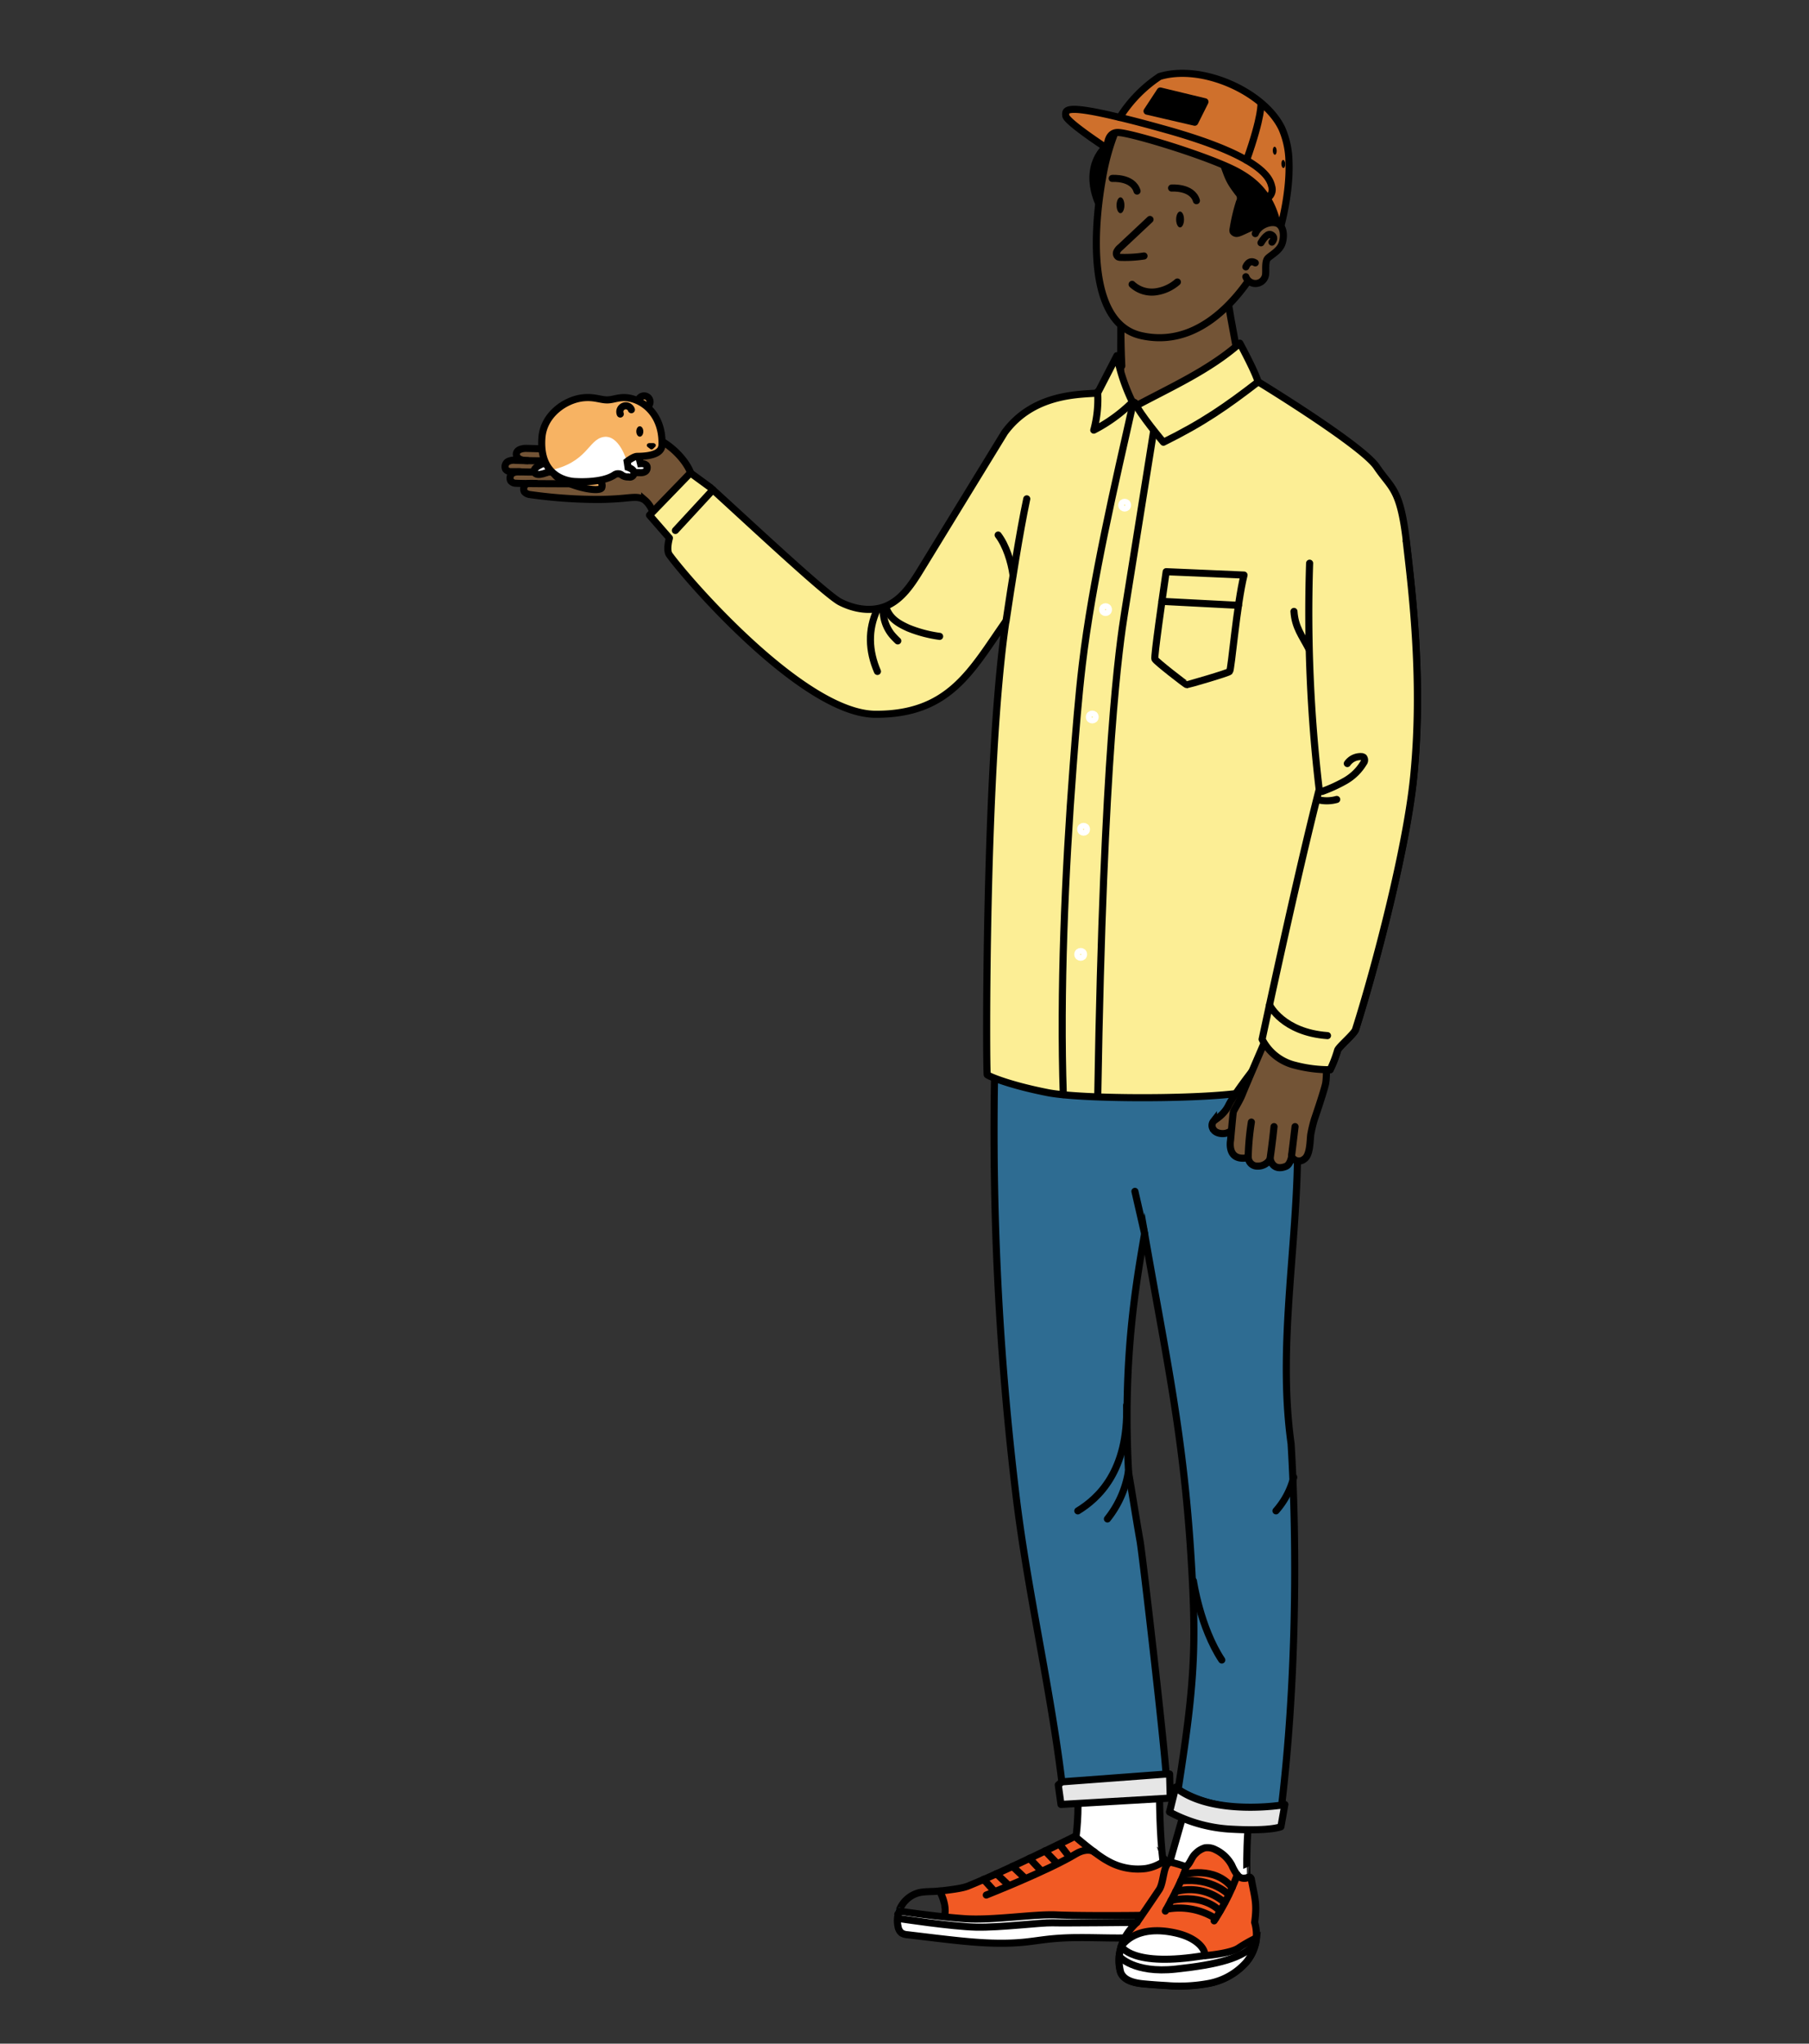 <svg id="thum-frames" xmlns="http://www.w3.org/2000/svg" viewBox="0 0 510 576"><rect x="0" y="0" width="510" height="576" fill="#333333" stroke="none"/><defs><style>.cls-1,.cls-13,.cls-17,.cls-3,.cls-4{fill:none;}.cls-11,.cls-2{fill:#735436;}.cls-10,.cls-11,.cls-12,.cls-14,.cls-15,.cls-16,.cls-18,.cls-19,.cls-20,.cls-3,.cls-4,.cls-5,.cls-6,.cls-8{stroke:#000;}.cls-11,.cls-12,.cls-13,.cls-14,.cls-15,.cls-16,.cls-17,.cls-18,.cls-3,.cls-4,.cls-6,.cls-8{stroke-linecap:round;}.cls-10,.cls-11,.cls-12,.cls-13,.cls-14,.cls-18,.cls-3,.cls-5,.cls-6,.cls-8{stroke-miterlimit:10;}.cls-10,.cls-11,.cls-12,.cls-13,.cls-14,.cls-15,.cls-16,.cls-17,.cls-18,.cls-19,.cls-20,.cls-3,.cls-4,.cls-5,.cls-6,.cls-8{stroke-width:2px;}.cls-15,.cls-16,.cls-17,.cls-19,.cls-20,.cls-4{stroke-linejoin:round;}.cls-5,.cls-8,.cls-9{fill:#f7b363;}.cls-6,.cls-7{fill:#fff;}.cls-12{fill:#f15a24;}.cls-13{stroke:#588191;}.cls-14{fill:#2e6c92;}.cls-15{fill:#e6e6e6;}.cls-16{fill:#fcee95;}.cls-17{stroke:#fff;}.cls-18{fill:#4d4d4d;}.cls-19{fill:#cf702c;}</style></defs><title>principles</title><rect class="cls-1" width="510" height="576"/><path class="cls-2" d="M194.85,133.62L184,144.29a13.27,13.27,0,0,0-2-3.12c-1.17-1.22-3-1.1-5.86-.81a83.41,83.41,0,0,1-10.21.35,138.36,138.36,0,0,1-16.63-1.34,2.51,2.51,0,0,1-1.56-.79,1.65,1.65,0,0,1,.52-2.12,2.26,2.26,0,0,1,1-.24c-1.82,0-3.32,0-3.87-.08a1.85,1.85,0,0,1-1.45-.66,1.7,1.7,0,0,1,.49-2.17,3.21,3.21,0,0,1,1.78-.38H144a1.87,1.87,0,0,1-1.45-.68,1.68,1.68,0,0,1,.58-2.13,3.57,3.57,0,0,1,2.15-.39l3,0.08c-1.91-.09-2.77-0.88-2.77-1.78,0-1.48,2.05-1.68,2.79-1.66,5.65,0.16,11,.27,16.5.43h0c-3.22-.82-2.13-4-0.85-4.22s5.51,0.32,7.69.38,6,0,8.28,0a13.69,13.69,0,0,1,6.11,1.14C189.58,125.84,193.61,129.91,194.85,133.62Z"/><path class="cls-3" d="M194.85,133.65c-1.24-3.71-5.27-7.78-8.77-9.53A13.61,13.61,0,0,0,180,123c-2.25,0-6.09.06-8.27,0s-6.41-.64-7.69-0.38-2.36,3.39.85,4.22"/><path class="cls-3" d="M148.73,129.83c-2.18,0-3.16-.83-3.16-1.79,0-1.48,2.05-1.68,2.79-1.66,5.65,0.16,11,.26,16.5.42a11.38,11.38,0,0,1,6,.2,35.72,35.72,0,0,1,5-.33l1.14-1"/><path class="cls-3" d="M164.13,130.14c-7.68-.34-11.15-0.15-18.84-0.4a3.57,3.57,0,0,0-2.16.39,1.69,1.69,0,0,0-.58,2.13,1.9,1.9,0,0,0,1.45.68h2.63"/><path class="cls-3" d="M162.74,133c-7.35,0-8.94.14-16.1,0a3.76,3.76,0,0,0-2.16.37,1.71,1.71,0,0,0-.49,2.17,1.84,1.84,0,0,0,1.45.66c1.81,0.15,16.89.15,16.89,0.15"/><path class="cls-3" d="M151.1,136.27c-0.87,0-2.13-.16-2.76.21a1.66,1.66,0,0,0-.52,2.12,2.46,2.46,0,0,0,1.56.79A138.45,138.45,0,0,0,166,140.74a82.48,82.48,0,0,0,10.22-.35c2.88-.29,4.11-0.38,5.54.54a7.64,7.64,0,0,1,2.28,3.37"/><path class="cls-4" d="M168.69,135.09l2.16-4.11s5.65,4,10.58,1"/><line class="cls-3" x1="177.5" y1="127.14" x2="175.81" y2="126.68"/><path class="cls-5" d="M169.64,137.46c-0.35,1-5.07.61-10.23-1.64-5.31-2.32-3.29-4.89-3.29-4.89l12.38,4.2a1.83,1.83,0,0,1,1.15,2.32h0Z"/><path class="cls-6" d="M179.93,128.1l0.64,2.56s1.88-.14,1.89,1.1c0,1.76-2.21,1.45-2.21,1.45l-1.73,0-2-.77,0-3.51Z"/><path class="cls-6" d="M153.58,130.48s-3.42,1.11-2.95,2.53c0.58,1.74,4.47-.25,4.47-0.25"/><path class="cls-7" d="M169.61,135.27a51.15,51.15,0,0,1-6.87.48s-10,.33-10-12.31c0-6.6,6.64-10.87,11.79-11.34,3.1-.28,4.74.63,6.68,0.61s3.55-1.09,6.52-.44c4.55,1,9.12,5.44,8.87,13.13-0.06,1.76-1.63,3.19-7,3.23-1,0-2.82,1.42-2.82,1.42l0.25,1.67s1.68-.05,1.68.92a1.82,1.82,0,0,1-1.55,1.78c-1.47,0-1.38-.7-3.26-1.19C173.91,133.23,170.73,135.26,169.61,135.27Z"/><path class="cls-8" d="M182.94,114.25a1.68,1.68,0,1,0-2.83-1.8"/><path class="cls-9" d="M154.77,132.64c11-2.26,11-8.75,15.39-9.48s6.53,6.64,6.67,7.12l0-.22s1.82-1.41,2.83-1.42c5.37,0,6.94-1.48,7-3.24,0.26-7.69-4.32-12.12-8.87-13.13-3-.66-4.58.42-6.52,0.43s-3.58-.89-6.68-0.61c-5.15.47-11.64,4.74-11.79,11.34C152.66,128,153.51,130.86,154.77,132.64Z"/><path class="cls-3" d="M162.4,135.73s-10.51.19-9.63-12.29c0.46-6.58,6.64-10.87,11.79-11.34,3.1-.28,4.74.63,6.68,0.61s3.55-1.09,6.52-.44c4.55,1,9.12,5.44,8.87,13.13-0.06,1.76-1.63,3.19-7,3.23-1,0-2.82,1.42-2.82,1.42l0.25,1.67s1.71,0.54,1.68,1.51a1.19,1.19,0,0,1-1.55,1.19,2.81,2.81,0,0,1-2-.62,1.79,1.79,0,0,0-1.9,0C169.77,136.24,162.4,135.73,162.4,135.73Z"/><ellipse cx="180.37" cy="121.61" rx="0.99" ry="1.47" transform="translate(-0.88 1.32) rotate(-0.42)"/><path d="M184.11,124.89h-1c-0.69,0-1,.68-0.54,1.07l0.7,0.55a0.66,0.66,0,0,0,.83,0l0.59-.57C185.13,125.51,184.77,124.89,184.11,124.89Z"/><path class="cls-8" d="M178,115.47a1.68,1.68,0,1,0-3.13,1.22"/><path class="cls-10" d="M309.77,57.35s-5.51-10.68,3.62-17.46h1.4l-3.55,17.46h-1.47Z"/><path class="cls-11" d="M349.89,105.6c-0.3-2.18-3.24-17.51-3.54-19.69L316,92.14c0,3.65-.18,17.48,0,21.13l2.81,3.29Z"/><path class="cls-11" d="M314.78,36.22a65.07,65.07,0,0,0-4,14.27c-2.2,12.23-4.94,40.49,10.92,44.1,20.5,4.67,33.59-19.37,36.7-27.1,0.54-1.34,1.06-2.7,1.52-4.08L360.75,47,319.08,31.57l-4.3,4.65"/><path d="M359.77,63.82c-0.3.88-.62,1.75-1,2.62-0.65-6.36-9.05-.19-10.38-0.68a0.92,0.92,0,0,1-.75-1.25A51.77,51.77,0,0,1,349.45,57a2.19,2.19,0,0,0-.36-2.64c-2.39-3.13-2.69-3.92-4-7.63a44.07,44.07,0,0,1,4.08,2.16C353.59,51.62,357.52,54.32,359.77,63.82Z"/><path class="cls-6" d="M303.35,517.68c0.26-1.62,1.15-10.65-.06-15.06l23.52-1.86c0.11,8.08.13,16.09,1.08,24l-2.31,3.6H303.29Z"/><path class="cls-12" d="M264.91,533c2.14-.28,6.14-0.66,8-1.42,10.92-4.41,30.14-14,30.14-14,0.15,0.13,5.92,5.14,9.09,6.85a17.18,17.18,0,0,0,11,2.2,12.64,12.64,0,0,0,4.75-1.88l0.85-.28a26.63,26.63,0,0,1,1.18,15.31l-26.63,2.67-37.44-1.08"/><path class="cls-6" d="M335.17,506l-5.44,19,7.62,5.2,14.2-.9S351,513.58,353.4,506H335.17Z"/><path class="cls-3" d="M265.85,541.35l-7.11-.21-5.29-2.5a8.17,8.17,0,0,1,5.35-5.11c1.92-.52,4-0.3,5.93-0.55l0.18,0C265.73,534.52,267.34,538.28,265.85,541.35Z"/><line class="cls-13" x1="253.45" y1="538.64" x2="253.44" y2="538.64"/><path class="cls-6" d="M329.92,539.76a24.61,24.61,0,0,1-1.22,4A2.58,2.58,0,0,1,328,545a2.71,2.71,0,0,1-1.22.42c-7.48,1.26-15.14.64-22.74,0.69-2.64,0-5.28.12-7.91,0.38-2.44.25-4.85,0.65-7.29,0.9-8.21.82-16.48-.14-24.67-1.09l-8.34-1a3.53,3.53,0,0,1-1.65-.48,2.9,2.9,0,0,1-1-1.82,7.51,7.51,0,0,1,.33-4.35c0.32,0.05,10.21,1.55,18.34,2.12s19.61-1.35,26-1.06,23.51,0.21,27,.06A42,42,0,0,1,329.92,539.76Z"/><path class="cls-14" d="M365.09,307.14c3.27,33.15-5.71,66.77-1.1,99.76,1.84,30.53,1.33,68.28-2.66,101.87-8.88,2.11-21.53.54-29.18-4.43,2-13,4-26.13,4.36-39.32,0.24-8.3-.15-16.6-0.65-24.88-2.15-35.7-7.05-57.21-13.17-92.44-2.32,13.61-6.29,35.38-4.5,67.43,1.21,7,2,12.28,3.24,19.32,0.71,4.14,6.83,56.95,7.34,66l-0.58.36c-9.25.56-19.25,1.26-28.48,2.1l-0.35-.72c-3.26-26.7-9.59-53.39-12.85-80.09a855.8,855.8,0,0,1-6.06-121.73Z"/><polygon class="cls-15" points="299.12 508.58 329.92 506.79 329.74 499.99 328.19 500.06 299.37 502.21 298.35 503.07 299.12 508.58"/><path class="cls-15" d="M332.15,504.34l-0.69-.63-1.74,7a41.4,41.4,0,0,0,17.81,4.86c10.77,0.58,13.59-.71,13.59-0.71l1.11-6.28-0.91.19S342.48,511.76,332.15,504.34Z"/><path class="cls-16" d="M320,114.54c10.07-5.41,21-10.25,29.54-17.81,0,0,4.26,7.85,5.14,10.85,0,0,29.32,17.87,33.44,24s6.61,5.89,8.37,21,4.74,40.06,2.08,66.46c-2.06,20.42-10.88,53.81-16.38,71.17-0.4,1.26-4.71,4.81-5.05,5.83A35.81,35.81,0,0,1,375,301.5a37.92,37.92,0,0,1-9.86-1.24c-6.34-1.47-10.69,6.59-10.69,6.59-4.58,3-47.91,3.29-59,1.12s-16.8-4.69-17.13-5.06-0.71-87.55,5.28-127.86c-9.73,13.84-15.84,26.33-36.71,26.27-20.1,0-52.71-37.4-58.17-44.93-1-1.34,0-4.74,0-4.74l-5.61-6.44,11.54-11.92,5.6,4.09c11.59,10.53,32.69,30.32,36.63,32.32s8.71,2.83,12.81,1.17c4.57-1.85,7.44-6.32,10-10.52l23.53-38.43c7.95-10.83,20.58-10.74,26.21-11.12l5.44-10.54a53.34,53.34,0,0,0,5,14.27"/><path class="cls-4" d="M283.63,175.05c1.54-10.34,3.82-25,5.84-34.45"/><path class="cls-4" d="M309.44,110.41a33.17,33.17,0,0,1-1.08,10.82,44.11,44.11,0,0,0,10.44-7.46"/><path class="cls-4" d="M320,113.52c1,2.82,8,11.12,8,11.12,11.13-5.5,17.78-10.13,26.68-17"/><path class="cls-4" d="M319.54,113.27c-5.2,23.11-11.63,50.52-14.41,74-1.11,9.41-1.84,18.85-2.56,28.3-2.36,30.78-3.77,64.34-2.8,92.94"/><path class="cls-4" d="M350.72,162.08c-2.09,8.41-3.56,26.67-4.07,27.17S334.82,193,334.59,193s-8.73-6.59-9-7.25,2.09-17.11,3.18-24.62Z"/><path class="cls-3" d="M317.62,396.08c0.52,18.66-8.13,26.32-13.76,29.76"/><path class="cls-3" d="M318.13,414.74a28.68,28.68,0,0,1-5.92,13.37"/><path class="cls-3" d="M364.73,416.36a22.58,22.58,0,0,1-5,9.47"/><path class="cls-4" d="M249.91,171.56c1.14,2.85,3.31,4.15,6.1,5.43a36.48,36.48,0,0,0,8.89,2.37"/><path class="cls-4" d="M249,171.56a11,11,0,0,0,2.52,7.43,21.68,21.68,0,0,0,1.58,1.64"/><path class="cls-4" d="M247.31,171.82c-2.69,5.68-2.43,11.65.06,17.42"/><path class="cls-4" d="M285.59,162c-0.52-3.68-1.94-8.24-4.19-11.2"/><path class="cls-4" d="M369.1,183.09c-2.08-4-4-6.27-4.3-10.76"/><line class="cls-4" x1="201" y1="138.04" x2="190.41" y2="149.51"/><path class="cls-12" d="M334.38,526.16a37.76,37.76,0,0,0-3.84-1.18c-2.72-.73-2.22,5.32-3.74,7.62s-6.27,9.22-6.27,9.22c-7.21,6.64-4.61,14.09-4.61,14.09,1,2.34,3.93,3,6.45,3.2q3.26,0.31,6.53.47a44.83,44.83,0,0,0,12-.63,18.72,18.72,0,0,0,10.35-5.83,11.94,11.94,0,0,0,2.47-11.3c0.73-5.36.06-6.7-.91-12a0.89,0.89,0,0,0-.41-0.73,1.21,1.21,0,0,0-.89.21,2.5,2.5,0,0,1-2.73-.9,14.09,14.09,0,0,1-1.5-2.68,10.14,10.14,0,0,0-4.62-4.39,4.75,4.75,0,0,0-3-.51,6.19,6.19,0,0,0-2.54,1.54C335.87,523.48,335.69,525,334.38,526.16Z"/><path class="cls-3" d="M324.21,61.86l-8.38,7.86a3.43,3.43,0,0,0-1,1.25,1.18,1.18,0,0,0,.4,1.42,1.68,1.68,0,0,0,.77.15,35.43,35.43,0,0,0,6.52-.39"/><path class="cls-3" d="M319.17,80.15a8.18,8.18,0,0,0,6.45,2.13,11.72,11.72,0,0,0,6.31-2.8"/><path class="cls-11" d="M352.79,302.19s-5,6.45-6.41,9.32-3.86,4-4.29,4.55a1.85,1.85,0,0,0,0,2.28c0.59,1.08,3,1.72,4.81.5l1.46-1Z"/><path class="cls-11" d="M357.29,291.89s-6.31,14.61-7.05,16.53-2.42,4.43-2.54,5-0.78,8-.78,8-1.17,6.08,5,4.85a2.53,2.53,0,0,0,2.64,2.4,4,4,0,0,0,3.54-2s0.62,3.56,4.4,2.08c1.28-.5,1.65-2.8,1.65-2.8a2.3,2.3,0,0,0,3.56.72c1.71-1.15,1.59-5.27,1.83-6.95a40.21,40.21,0,0,1,1-4.19s2.4-6.95,3.11-9.82,0-12,0-12Z"/><path class="cls-3" d="M358.06,326.62s0.74-5.17,1.12-9.09"/><line class="cls-3" x1="365.11" y1="317.53" x2="364.11" y2="325.9"/><path class="cls-3" d="M351.89,326.26a73.45,73.45,0,0,1,.9-10"/><path class="cls-16" d="M369.21,158.74a425.24,425.24,0,0,0,2.7,63.77c-6.34,24.59-16.09,70.4-16.09,70.4a14.12,14.12,0,0,0,9.34,7.35A37.92,37.92,0,0,0,375,301.5,35.81,35.81,0,0,0,377.1,296c0.34-1,4.65-4.57,5.05-5.83,5.5-17.36,14.32-50.75,16.38-71.17,2.67-26.4-.31-51.37-2.08-66.46"/><path class="cls-4" d="M372.74,223.07a42.91,42.91,0,0,0,6.54-3,14.37,14.37,0,0,0,5.12-5,1.3,1.3,0,0,0,.05-1.61,1.17,1.17,0,0,0-.69-0.21,4.54,4.54,0,0,0-3.92,1.95"/><path class="cls-4" d="M371.65,225.42a10.44,10.44,0,0,0,5.2-.1"/><circle class="cls-17" cx="317.07" cy="142.38" r="0.81"/><circle class="cls-17" cx="311.68" cy="171.82" r="0.81"/><circle class="cls-17" cx="304.67" cy="268.99" r="0.81"/><circle class="cls-17" cx="305.49" cy="233.73" r="0.81"/><circle class="cls-17" cx="307.93" cy="202.09" r="0.81"/><path class="cls-6" d="M354.25,546.17a12.82,12.82,0,0,1-3,7A18.71,18.71,0,0,1,340.95,559a44.78,44.78,0,0,1-12,.63c-2.18-.12-4.36-0.27-6.53-0.48-2.52-.24-5.48-0.86-6.45-3.2a12.59,12.59,0,0,1,.17-7.37v0c0.18-.32,4-6.39,15.49-3.73,5,1.15,8.08,3.85,8.08,6.35,0,0,7.11-.58,9.42-2.12A44.74,44.74,0,0,1,354.25,546.17Z"/><path class="cls-3" d="M328.54,538.64s5.24-9.29,5.84-12.48"/><path class="cls-3" d="M348.83,528.38a64,64,0,0,1-6.54,13"/><path class="cls-3" d="M328.83,538.12a19.24,19.24,0,0,1,13.85,2.6"/><path class="cls-3" d="M343.93,538.64s-4.14-5-13.78-3"/><path class="cls-3" d="M331.46,533.15a14.91,14.91,0,0,1,13.8,3.09"/><path class="cls-3" d="M346.41,534s-4.65-4.9-13.52-3.84"/><path class="cls-3" d="M333.69,528.32s8.74-2.53,13.67,3.7"/><path class="cls-3" d="M278.06,534.11s17.5-6.9,25.26-11.6c1.82-1.1,4-1.45,5.27-.49"/><line class="cls-3" x1="277.3" y1="529.69" x2="280.25" y2="532.95"/><line class="cls-3" x1="280.91" y1="528.09" x2="284.31" y2="531.32"/><line class="cls-18" x1="285.45" y1="526.02" x2="288.83" y2="529.22"/><line class="cls-18" x1="290.24" y1="523.77" x2="293.45" y2="527.2"/><line class="cls-18" x1="294.62" y1="521.67" x2="297.72" y2="524.89"/><line class="cls-18" x1="298.79" y1="519.9" x2="301.29" y2="523.12"/><path class="cls-3" d="M316.1,548.53s2.87,6.08,23.57,2.62"/><path class="cls-3" d="M336.45,445.56s1.89,13.08,8,22.31"/><line class="cls-3" x1="322.69" y1="347.7" x2="319.96" y2="335.78"/><path class="cls-3" d="M325.2,121.74s-6.73,42-8.14,50.89-6,39.6-7.57,135.92"/><path class="cls-4" d="M357.91,283.23s3.66,7.72,16.34,8.66"/><line class="cls-4" x1="349.16" y1="170.61" x2="327.56" y2="169.49"/><ellipse cx="315.89" cy="57.85" rx="1.11" ry="2.24"/><ellipse cx="332.69" cy="61.86" rx="1.11" ry="2.24"/><path class="cls-19" d="M363.39,45.49c0.41,9.73-2.84,20.27-2.84,20.27C359.2,55.56,354,51.27,349.17,48.55c-7.47-4.2-29.79-11-33.83-11.2-3.53-.2-3.15,4.53-3.15,4.53s-11.66-7.59-11.73-9.29c-0.06-1.4-.85-3.39,15.21.51a38.2,38.2,0,0,1,11.25-11.54c11.9-3.63,29.55,4.29,34.49,14.7A24.21,24.21,0,0,1,363.39,45.49Z"/><ellipse cx="359.38" cy="42.48" rx="0.55" ry="1.13" transform="translate(-1.47 15.15) rotate(-2.41)"/><ellipse cx="361.79" cy="46.21" rx="0.55" ry="1.13" transform="translate(-1.62 15.26) rotate(-2.41)"/><path class="cls-3" d="M355.48,29.06s0.49,3.3-4.05,16.1"/><polygon class="cls-20" points="339.71 28.69 336.83 34.45 323.38 31.33 327.11 25.65 339.71 28.69"/><path class="cls-4" d="M357.43,55.77a2.82,2.82,0,0,0,1.13-3.1c-0.51-2.1-1.9-8.38-30.36-16.29-5-1.4-9.14-2.48-12.52-3.29"/><path class="cls-4" d="M345.07,46.69c1.33,3.71,1.63,4.5,4,7.63a2.2,2.2,0,0,1,.36,2.64,52,52,0,0,0-1.78,7.55,1.24,1.24,0,0,0,0,.76,1.22,1.22,0,0,0,.72.49c1.53,0.56,8.48-5.68,10.43.54"/><path class="cls-11" d="M351.23,78a2.88,2.88,0,0,0,5.59-1c0.08-1-.19-3.3.56-4.15s3.37-2.12,4.07-4.23c0.61-1.81.6-4.54-1.09-5.53s-5.36.11-6.46,2.75"/><path class="cls-4" d="M355.5,68.44s1.56-2.81,2.76-2.32,0.91,1.5.33,2.13"/><path class="cls-4" d="M351.23,75.22s0.82-2.26,2.67-1.13"/><path class="cls-3" d="M316,92.14q0,5.48.26,11"/><path class="cls-4" d="M330.3,53s5.81-.44,7,3.56"/><path class="cls-4" d="M313.56,50.29s5.81-.44,7,3.56"/><path class="cls-3" d="M253.44,540.73s14.79,2.27,21.71,2.43,18.33-1.32,21.54-1.22,23.84-.12,23.84-0.12"/><path class="cls-3" d="M315.52,551.38s4.06,4.89,15.94,3.61,19.07-3.07,22.55-7.32"/></svg>